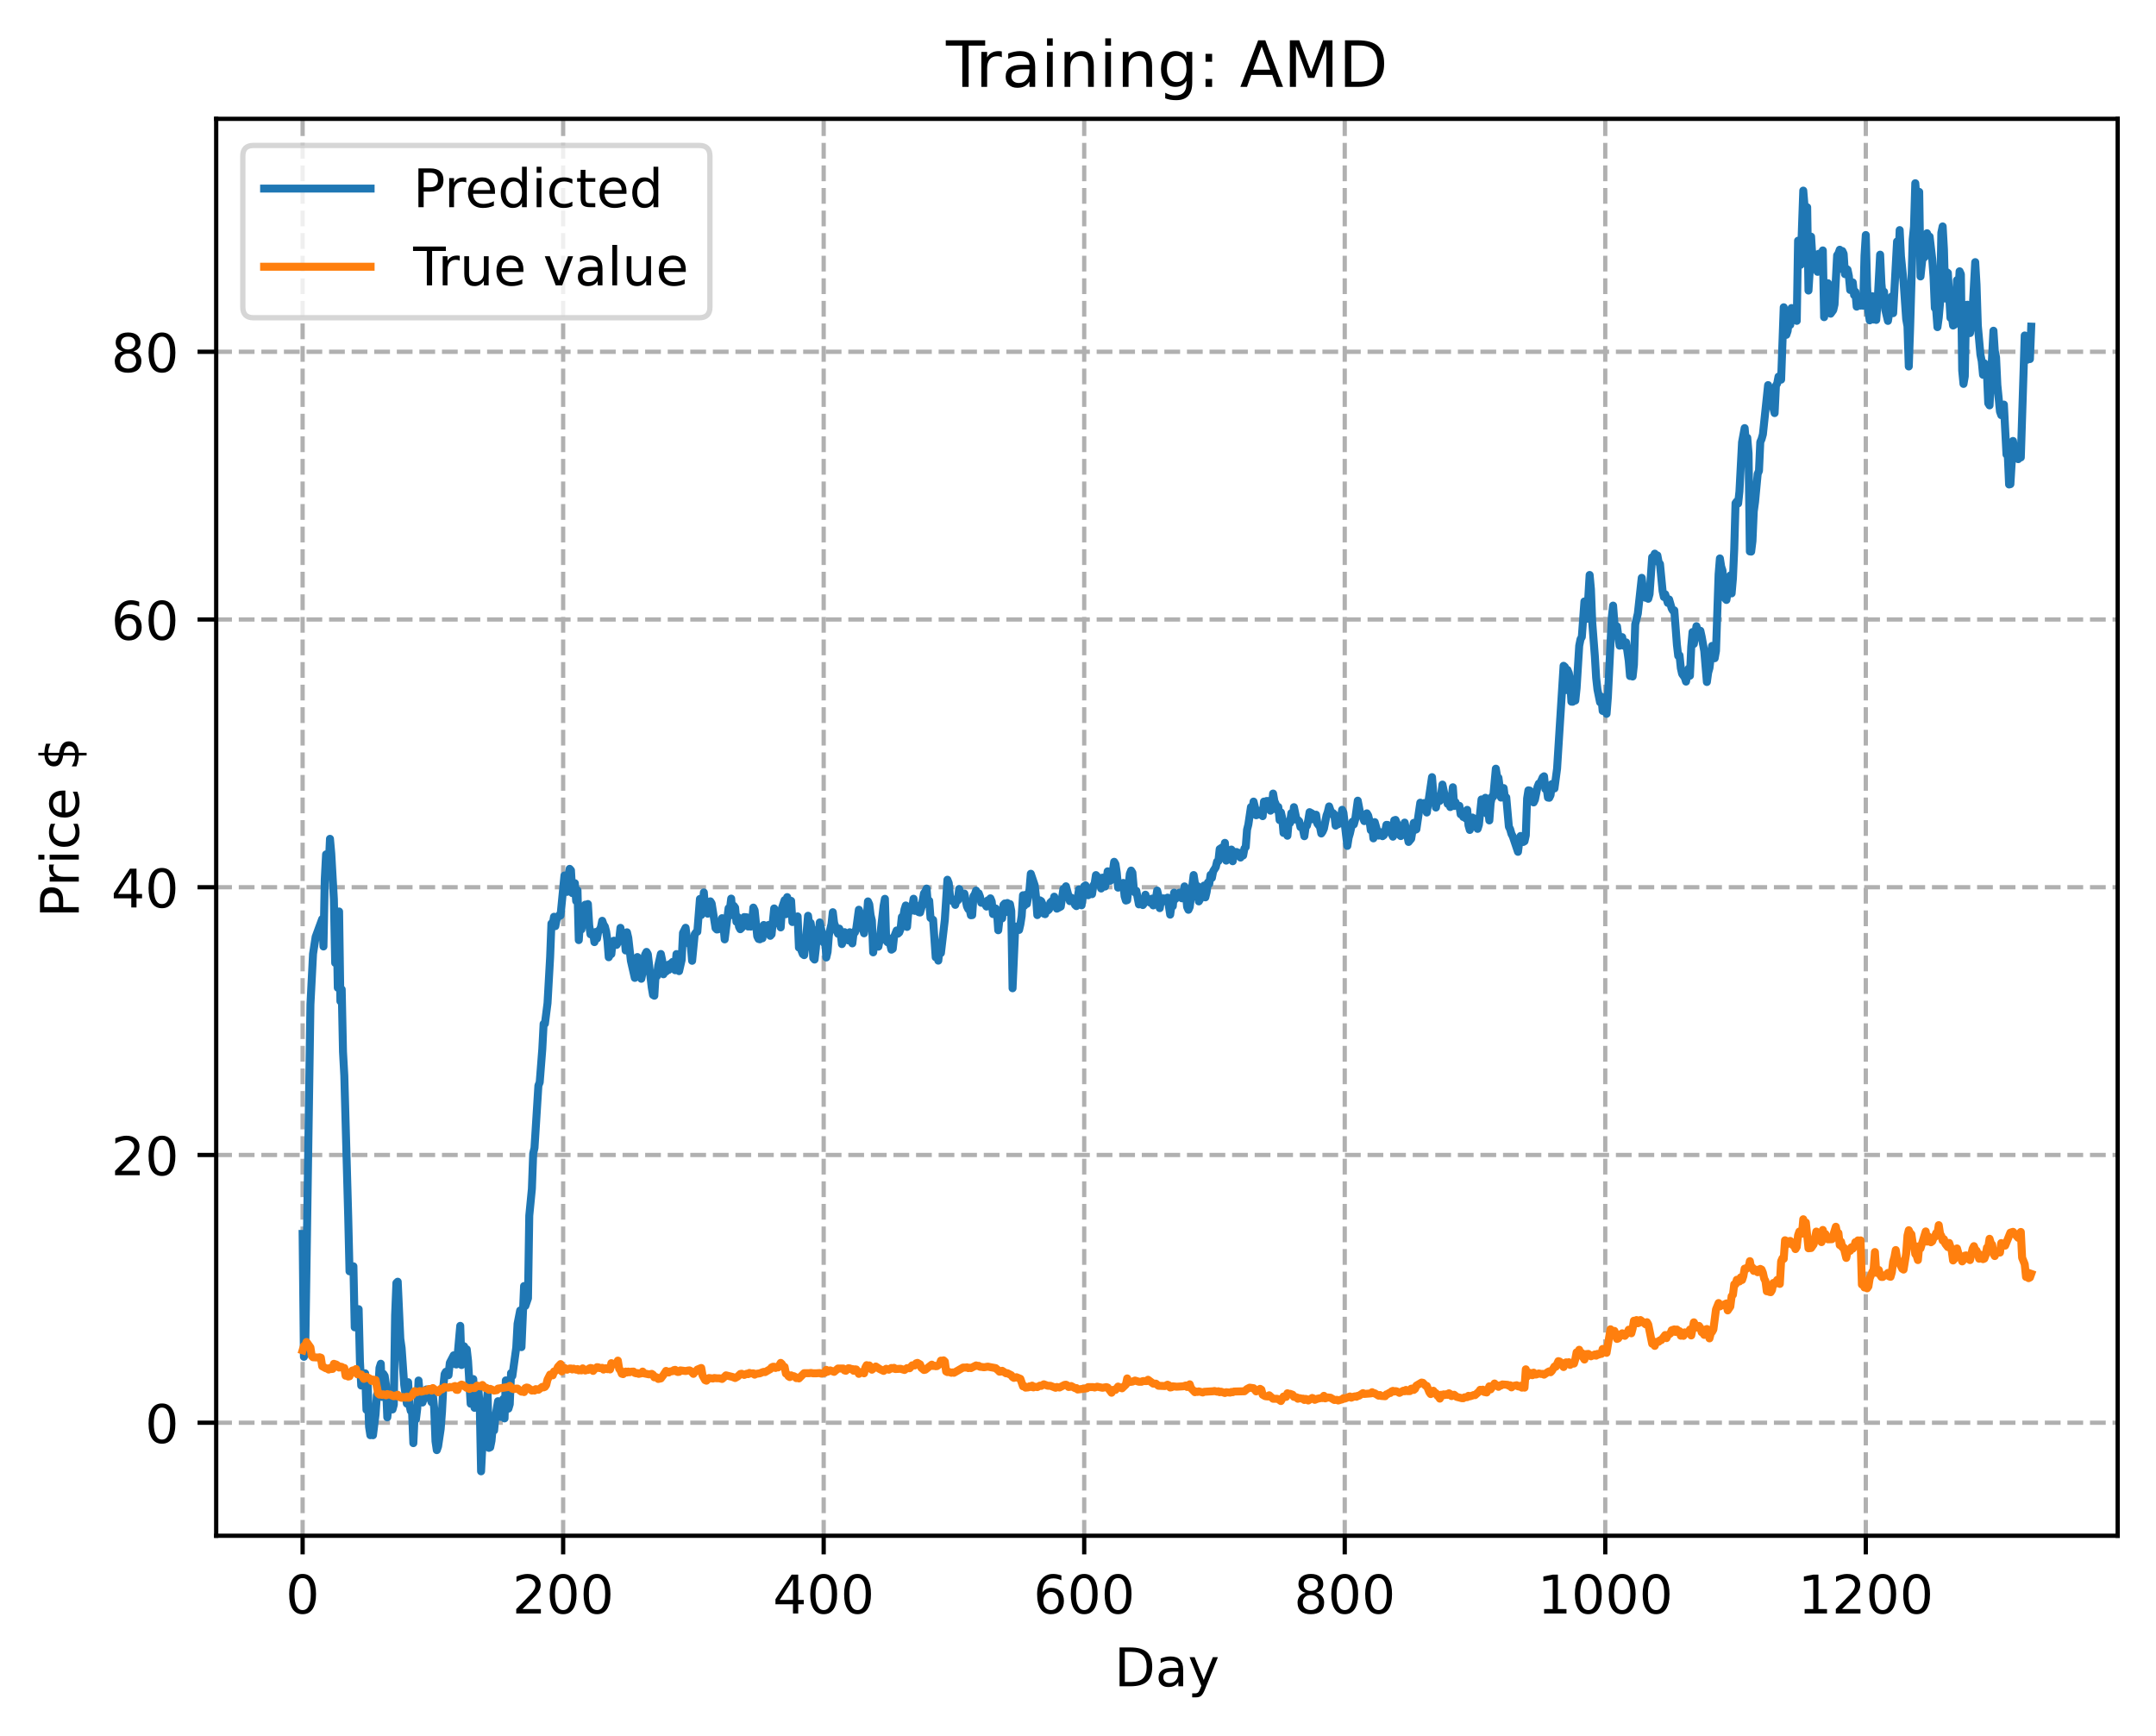 <?xml version="1.0" encoding="utf-8" standalone="no"?>
<!DOCTYPE svg PUBLIC "-//W3C//DTD SVG 1.1//EN"
  "http://www.w3.org/Graphics/SVG/1.1/DTD/svg11.dtd">
<!-- Created with matplotlib (https://matplotlib.org/) -->
<svg height="325.986pt" version="1.1" viewBox="0 0 404.923 325.986" width="404.923pt" xmlns="http://www.w3.org/2000/svg" xmlns:xlink="http://www.w3.org/1999/xlink">
 <defs>
  <style type="text/css">
*{stroke-linecap:butt;stroke-linejoin:round;}
  </style>
 </defs>
 <g id="figure_1">
  <g id="patch_1">
   <path d="M 0 325.986 
L 404.923 325.986 
L 404.923 0 
L 0 0 
z
" style="fill:#ffffff;"/>
  </g>
  <g id="axes_1">
   <g id="patch_2">
    <path d="M 40.603 288.43 
L 397.723 288.43 
L 397.723 22.318 
L 40.603 22.318 
z
" style="fill:#ffffff;"/>
   </g>
   <g id="matplotlib.axis_1">
    <g id="xtick_1">
     <g id="line2d_1">
      <path clip-path="url(#pf18283141e)" d="M 56.836 288.43 
L 56.836 22.318 
" style="fill:none;stroke:#b0b0b0;stroke-dasharray:2.96,1.28;stroke-dashoffset:0;stroke-width:0.8;"/>
     </g>
     <g id="line2d_2">
      <defs>
       <path d="M 0 0 
L 0 3.5 
" id="m1f64bcb0c1" style="stroke:#000000;stroke-width:0.8;"/>
      </defs>
      <g>
       <use style="stroke:#000000;stroke-width:0.8;" x="56.836" xlink:href="#m1f64bcb0c1" y="288.43"/>
      </g>
     </g>
     <g id="text_1">
      <!-- 0 -->
      <defs>
       <path d="M 31.781 66.406 
Q 24.172 66.406 20.328 58.906 
Q 16.5 51.422 16.5 36.375 
Q 16.5 21.391 20.328 13.891 
Q 24.172 6.391 31.781 6.391 
Q 39.453 6.391 43.281 13.891 
Q 47.125 21.391 47.125 36.375 
Q 47.125 51.422 43.281 58.906 
Q 39.453 66.406 31.781 66.406 
z
M 31.781 74.219 
Q 44.047 74.219 50.516 64.516 
Q 56.984 54.828 56.984 36.375 
Q 56.984 17.969 50.516 8.266 
Q 44.047 -1.422 31.781 -1.422 
Q 19.531 -1.422 13.062 8.266 
Q 6.594 17.969 6.594 36.375 
Q 6.594 54.828 13.062 64.516 
Q 19.531 74.219 31.781 74.219 
z
" id="DejaVuSans-48"/>
      </defs>
      <g transform="translate(53.655 303.029)scale(0.1 -0.1)">
       <use xlink:href="#DejaVuSans-48"/>
      </g>
     </g>
    </g>
    <g id="xtick_2">
     <g id="line2d_3">
      <path clip-path="url(#pf18283141e)" d="M 105.766 288.43 
L 105.766 22.318 
" style="fill:none;stroke:#b0b0b0;stroke-dasharray:2.96,1.28;stroke-dashoffset:0;stroke-width:0.8;"/>
     </g>
     <g id="line2d_4">
      <g>
       <use style="stroke:#000000;stroke-width:0.8;" x="105.766" xlink:href="#m1f64bcb0c1" y="288.43"/>
      </g>
     </g>
     <g id="text_2">
      <!-- 200 -->
      <defs>
       <path d="M 19.188 8.297 
L 53.609 8.297 
L 53.609 0 
L 7.328 0 
L 7.328 8.297 
Q 12.938 14.109 22.625 23.891 
Q 32.328 33.688 34.812 36.531 
Q 39.547 41.844 41.422 45.531 
Q 43.312 49.219 43.312 52.781 
Q 43.312 58.594 39.234 62.25 
Q 35.156 65.922 28.609 65.922 
Q 23.969 65.922 18.812 64.312 
Q 13.672 62.703 7.812 59.422 
L 7.812 69.391 
Q 13.766 71.781 18.938 73 
Q 24.125 74.219 28.422 74.219 
Q 39.75 74.219 46.484 68.547 
Q 53.219 62.891 53.219 53.422 
Q 53.219 48.922 51.531 44.891 
Q 49.859 40.875 45.406 35.406 
Q 44.188 33.984 37.641 27.219 
Q 31.109 20.453 19.188 8.297 
z
" id="DejaVuSans-50"/>
      </defs>
      <g transform="translate(96.223 303.029)scale(0.1 -0.1)">
       <use xlink:href="#DejaVuSans-50"/>
       <use x="63.623" xlink:href="#DejaVuSans-48"/>
       <use x="127.246" xlink:href="#DejaVuSans-48"/>
      </g>
     </g>
    </g>
    <g id="xtick_3">
     <g id="line2d_5">
      <path clip-path="url(#pf18283141e)" d="M 154.697 288.43 
L 154.697 22.318 
" style="fill:none;stroke:#b0b0b0;stroke-dasharray:2.96,1.28;stroke-dashoffset:0;stroke-width:0.8;"/>
     </g>
     <g id="line2d_6">
      <g>
       <use style="stroke:#000000;stroke-width:0.8;" x="154.697" xlink:href="#m1f64bcb0c1" y="288.43"/>
      </g>
     </g>
     <g id="text_3">
      <!-- 400 -->
      <defs>
       <path d="M 37.797 64.312 
L 12.891 25.391 
L 37.797 25.391 
z
M 35.203 72.906 
L 47.609 72.906 
L 47.609 25.391 
L 58.016 25.391 
L 58.016 17.188 
L 47.609 17.188 
L 47.609 0 
L 37.797 0 
L 37.797 17.188 
L 4.891 17.188 
L 4.891 26.703 
z
" id="DejaVuSans-52"/>
      </defs>
      <g transform="translate(145.153 303.029)scale(0.1 -0.1)">
       <use xlink:href="#DejaVuSans-52"/>
       <use x="63.623" xlink:href="#DejaVuSans-48"/>
       <use x="127.246" xlink:href="#DejaVuSans-48"/>
      </g>
     </g>
    </g>
    <g id="xtick_4">
     <g id="line2d_7">
      <path clip-path="url(#pf18283141e)" d="M 203.628 288.43 
L 203.628 22.318 
" style="fill:none;stroke:#b0b0b0;stroke-dasharray:2.96,1.28;stroke-dashoffset:0;stroke-width:0.8;"/>
     </g>
     <g id="line2d_8">
      <g>
       <use style="stroke:#000000;stroke-width:0.8;" x="203.628" xlink:href="#m1f64bcb0c1" y="288.43"/>
      </g>
     </g>
     <g id="text_4">
      <!-- 600 -->
      <defs>
       <path d="M 33.016 40.375 
Q 26.375 40.375 22.484 35.828 
Q 18.609 31.297 18.609 23.391 
Q 18.609 15.531 22.484 10.953 
Q 26.375 6.391 33.016 6.391 
Q 39.656 6.391 43.531 10.953 
Q 47.406 15.531 47.406 23.391 
Q 47.406 31.297 43.531 35.828 
Q 39.656 40.375 33.016 40.375 
z
M 52.594 71.297 
L 52.594 62.312 
Q 48.875 64.062 45.094 64.984 
Q 41.312 65.922 37.594 65.922 
Q 27.828 65.922 22.672 59.328 
Q 17.531 52.734 16.797 39.406 
Q 19.672 43.656 24.016 45.922 
Q 28.375 48.188 33.594 48.188 
Q 44.578 48.188 50.953 41.516 
Q 57.328 34.859 57.328 23.391 
Q 57.328 12.156 50.688 5.359 
Q 44.047 -1.422 33.016 -1.422 
Q 20.359 -1.422 13.672 8.266 
Q 6.984 17.969 6.984 36.375 
Q 6.984 53.656 15.188 63.938 
Q 23.391 74.219 37.203 74.219 
Q 40.922 74.219 44.703 73.484 
Q 48.484 72.75 52.594 71.297 
z
" id="DejaVuSans-54"/>
      </defs>
      <g transform="translate(194.084 303.029)scale(0.1 -0.1)">
       <use xlink:href="#DejaVuSans-54"/>
       <use x="63.623" xlink:href="#DejaVuSans-48"/>
       <use x="127.246" xlink:href="#DejaVuSans-48"/>
      </g>
     </g>
    </g>
    <g id="xtick_5">
     <g id="line2d_9">
      <path clip-path="url(#pf18283141e)" d="M 252.558 288.43 
L 252.558 22.318 
" style="fill:none;stroke:#b0b0b0;stroke-dasharray:2.96,1.28;stroke-dashoffset:0;stroke-width:0.8;"/>
     </g>
     <g id="line2d_10">
      <g>
       <use style="stroke:#000000;stroke-width:0.8;" x="252.558" xlink:href="#m1f64bcb0c1" y="288.43"/>
      </g>
     </g>
     <g id="text_5">
      <!-- 800 -->
      <defs>
       <path d="M 31.781 34.625 
Q 24.75 34.625 20.719 30.859 
Q 16.703 27.094 16.703 20.516 
Q 16.703 13.922 20.719 10.156 
Q 24.75 6.391 31.781 6.391 
Q 38.812 6.391 42.859 10.172 
Q 46.922 13.969 46.922 20.516 
Q 46.922 27.094 42.891 30.859 
Q 38.875 34.625 31.781 34.625 
z
M 21.922 38.812 
Q 15.578 40.375 12.031 44.719 
Q 8.5 49.078 8.5 55.328 
Q 8.5 64.062 14.719 69.141 
Q 20.953 74.219 31.781 74.219 
Q 42.672 74.219 48.875 69.141 
Q 55.078 64.062 55.078 55.328 
Q 55.078 49.078 51.531 44.719 
Q 48 40.375 41.703 38.812 
Q 48.828 37.156 52.797 32.312 
Q 56.781 27.484 56.781 20.516 
Q 56.781 9.906 50.312 4.234 
Q 43.844 -1.422 31.781 -1.422 
Q 19.734 -1.422 13.25 4.234 
Q 6.781 9.906 6.781 20.516 
Q 6.781 27.484 10.781 32.312 
Q 14.797 37.156 21.922 38.812 
z
M 18.312 54.391 
Q 18.312 48.734 21.844 45.562 
Q 25.391 42.391 31.781 42.391 
Q 38.141 42.391 41.719 45.562 
Q 45.312 48.734 45.312 54.391 
Q 45.312 60.062 41.719 63.234 
Q 38.141 66.406 31.781 66.406 
Q 25.391 66.406 21.844 63.234 
Q 18.312 60.062 18.312 54.391 
z
" id="DejaVuSans-56"/>
      </defs>
      <g transform="translate(243.015 303.029)scale(0.1 -0.1)">
       <use xlink:href="#DejaVuSans-56"/>
       <use x="63.623" xlink:href="#DejaVuSans-48"/>
       <use x="127.246" xlink:href="#DejaVuSans-48"/>
      </g>
     </g>
    </g>
    <g id="xtick_6">
     <g id="line2d_11">
      <path clip-path="url(#pf18283141e)" d="M 301.489 288.43 
L 301.489 22.318 
" style="fill:none;stroke:#b0b0b0;stroke-dasharray:2.96,1.28;stroke-dashoffset:0;stroke-width:0.8;"/>
     </g>
     <g id="line2d_12">
      <g>
       <use style="stroke:#000000;stroke-width:0.8;" x="301.489" xlink:href="#m1f64bcb0c1" y="288.43"/>
      </g>
     </g>
     <g id="text_6">
      <!-- 1000 -->
      <defs>
       <path d="M 12.406 8.297 
L 28.516 8.297 
L 28.516 63.922 
L 10.984 60.406 
L 10.984 69.391 
L 28.422 72.906 
L 38.281 72.906 
L 38.281 8.297 
L 54.391 8.297 
L 54.391 0 
L 12.406 0 
z
" id="DejaVuSans-49"/>
      </defs>
      <g transform="translate(288.764 303.029)scale(0.1 -0.1)">
       <use xlink:href="#DejaVuSans-49"/>
       <use x="63.623" xlink:href="#DejaVuSans-48"/>
       <use x="127.246" xlink:href="#DejaVuSans-48"/>
       <use x="190.869" xlink:href="#DejaVuSans-48"/>
      </g>
     </g>
    </g>
    <g id="xtick_7">
     <g id="line2d_13">
      <path clip-path="url(#pf18283141e)" d="M 350.419 288.43 
L 350.419 22.318 
" style="fill:none;stroke:#b0b0b0;stroke-dasharray:2.96,1.28;stroke-dashoffset:0;stroke-width:0.8;"/>
     </g>
     <g id="line2d_14">
      <g>
       <use style="stroke:#000000;stroke-width:0.8;" x="350.419" xlink:href="#m1f64bcb0c1" y="288.43"/>
      </g>
     </g>
     <g id="text_7">
      <!-- 1200 -->
      <g transform="translate(337.694 303.029)scale(0.1 -0.1)">
       <use xlink:href="#DejaVuSans-49"/>
       <use x="63.623" xlink:href="#DejaVuSans-50"/>
       <use x="127.246" xlink:href="#DejaVuSans-48"/>
       <use x="190.869" xlink:href="#DejaVuSans-48"/>
      </g>
     </g>
    </g>
    <g id="text_8">
     <!-- Day -->
     <defs>
      <path d="M 19.672 64.797 
L 19.672 8.109 
L 31.594 8.109 
Q 46.688 8.109 53.688 14.938 
Q 60.688 21.781 60.688 36.531 
Q 60.688 51.172 53.688 57.984 
Q 46.688 64.797 31.594 64.797 
z
M 9.812 72.906 
L 30.078 72.906 
Q 51.266 72.906 61.172 64.094 
Q 71.094 55.281 71.094 36.531 
Q 71.094 17.672 61.125 8.828 
Q 51.172 0 30.078 0 
L 9.812 0 
z
" id="DejaVuSans-68"/>
      <path d="M 34.281 27.484 
Q 23.391 27.484 19.188 25 
Q 14.984 22.516 14.984 16.5 
Q 14.984 11.719 18.141 8.906 
Q 21.297 6.109 26.703 6.109 
Q 34.188 6.109 38.703 11.406 
Q 43.219 16.703 43.219 25.484 
L 43.219 27.484 
z
M 52.203 31.203 
L 52.203 0 
L 43.219 0 
L 43.219 8.297 
Q 40.141 3.328 35.547 0.953 
Q 30.953 -1.422 24.312 -1.422 
Q 15.922 -1.422 10.953 3.297 
Q 6 8.016 6 15.922 
Q 6 25.141 12.172 29.828 
Q 18.359 34.516 30.609 34.516 
L 43.219 34.516 
L 43.219 35.406 
Q 43.219 41.609 39.141 45 
Q 35.062 48.391 27.688 48.391 
Q 23 48.391 18.547 47.266 
Q 14.109 46.141 10.016 43.891 
L 10.016 52.203 
Q 14.938 54.109 19.578 55.047 
Q 24.219 56 28.609 56 
Q 40.484 56 46.344 49.844 
Q 52.203 43.703 52.203 31.203 
z
" id="DejaVuSans-97"/>
      <path d="M 32.172 -5.078 
Q 28.375 -14.844 24.75 -17.812 
Q 21.141 -20.797 15.094 -20.797 
L 7.906 -20.797 
L 7.906 -13.281 
L 13.188 -13.281 
Q 16.891 -13.281 18.938 -11.516 
Q 21 -9.766 23.484 -3.219 
L 25.094 0.875 
L 2.984 54.688 
L 12.5 54.688 
L 29.594 11.922 
L 46.688 54.688 
L 56.203 54.688 
z
" id="DejaVuSans-121"/>
     </defs>
     <g transform="translate(209.29 316.707)scale(0.1 -0.1)">
      <use xlink:href="#DejaVuSans-68"/>
      <use x="77.002" xlink:href="#DejaVuSans-97"/>
      <use x="138.281" xlink:href="#DejaVuSans-121"/>
     </g>
    </g>
   </g>
   <g id="matplotlib.axis_2">
    <g id="ytick_1">
     <g id="line2d_15">
      <path clip-path="url(#pf18283141e)" d="M 40.603 267.207 
L 397.723 267.207 
" style="fill:none;stroke:#b0b0b0;stroke-dasharray:2.96,1.28;stroke-dashoffset:0;stroke-width:0.8;"/>
     </g>
     <g id="line2d_16">
      <defs>
       <path d="M 0 0 
L -3.5 0 
" id="me546289049" style="stroke:#000000;stroke-width:0.8;"/>
      </defs>
      <g>
       <use style="stroke:#000000;stroke-width:0.8;" x="40.603" xlink:href="#me546289049" y="267.207"/>
      </g>
     </g>
     <g id="text_9">
      <!-- 0 -->
      <g transform="translate(27.241 271.006)scale(0.1 -0.1)">
       <use xlink:href="#DejaVuSans-48"/>
      </g>
     </g>
    </g>
    <g id="ytick_2">
     <g id="line2d_17">
      <path clip-path="url(#pf18283141e)" d="M 40.603 216.922 
L 397.723 216.922 
" style="fill:none;stroke:#b0b0b0;stroke-dasharray:2.96,1.28;stroke-dashoffset:0;stroke-width:0.8;"/>
     </g>
     <g id="line2d_18">
      <g>
       <use style="stroke:#000000;stroke-width:0.8;" x="40.603" xlink:href="#me546289049" y="216.922"/>
      </g>
     </g>
     <g id="text_10">
      <!-- 20 -->
      <g transform="translate(20.878 220.721)scale(0.1 -0.1)">
       <use xlink:href="#DejaVuSans-50"/>
       <use x="63.623" xlink:href="#DejaVuSans-48"/>
      </g>
     </g>
    </g>
    <g id="ytick_3">
     <g id="line2d_19">
      <path clip-path="url(#pf18283141e)" d="M 40.603 166.637 
L 397.723 166.637 
" style="fill:none;stroke:#b0b0b0;stroke-dasharray:2.96,1.28;stroke-dashoffset:0;stroke-width:0.8;"/>
     </g>
     <g id="line2d_20">
      <g>
       <use style="stroke:#000000;stroke-width:0.8;" x="40.603" xlink:href="#me546289049" y="166.637"/>
      </g>
     </g>
     <g id="text_11">
      <!-- 40 -->
      <g transform="translate(20.878 170.436)scale(0.1 -0.1)">
       <use xlink:href="#DejaVuSans-52"/>
       <use x="63.623" xlink:href="#DejaVuSans-48"/>
      </g>
     </g>
    </g>
    <g id="ytick_4">
     <g id="line2d_21">
      <path clip-path="url(#pf18283141e)" d="M 40.603 116.352 
L 397.723 116.352 
" style="fill:none;stroke:#b0b0b0;stroke-dasharray:2.96,1.28;stroke-dashoffset:0;stroke-width:0.8;"/>
     </g>
     <g id="line2d_22">
      <g>
       <use style="stroke:#000000;stroke-width:0.8;" x="40.603" xlink:href="#me546289049" y="116.352"/>
      </g>
     </g>
     <g id="text_12">
      <!-- 60 -->
      <g transform="translate(20.878 120.151)scale(0.1 -0.1)">
       <use xlink:href="#DejaVuSans-54"/>
       <use x="63.623" xlink:href="#DejaVuSans-48"/>
      </g>
     </g>
    </g>
    <g id="ytick_5">
     <g id="line2d_23">
      <path clip-path="url(#pf18283141e)" d="M 40.603 66.067 
L 397.723 66.067 
" style="fill:none;stroke:#b0b0b0;stroke-dasharray:2.96,1.28;stroke-dashoffset:0;stroke-width:0.8;"/>
     </g>
     <g id="line2d_24">
      <g>
       <use style="stroke:#000000;stroke-width:0.8;" x="40.603" xlink:href="#me546289049" y="66.067"/>
      </g>
     </g>
     <g id="text_13">
      <!-- 80 -->
      <g transform="translate(20.878 69.867)scale(0.1 -0.1)">
       <use xlink:href="#DejaVuSans-56"/>
       <use x="63.623" xlink:href="#DejaVuSans-48"/>
      </g>
     </g>
    </g>
    <g id="text_14">
     <!-- Price $ -->
     <defs>
      <path d="M 19.672 64.797 
L 19.672 37.406 
L 32.078 37.406 
Q 38.969 37.406 42.719 40.969 
Q 46.484 44.531 46.484 51.125 
Q 46.484 57.672 42.719 61.234 
Q 38.969 64.797 32.078 64.797 
z
M 9.812 72.906 
L 32.078 72.906 
Q 44.344 72.906 50.609 67.359 
Q 56.891 61.812 56.891 51.125 
Q 56.891 40.328 50.609 34.812 
Q 44.344 29.297 32.078 29.297 
L 19.672 29.297 
L 19.672 0 
L 9.812 0 
z
" id="DejaVuSans-80"/>
      <path d="M 41.109 46.297 
Q 39.594 47.172 37.812 47.578 
Q 36.031 48 33.891 48 
Q 26.266 48 22.188 43.047 
Q 18.109 38.094 18.109 28.812 
L 18.109 0 
L 9.078 0 
L 9.078 54.688 
L 18.109 54.688 
L 18.109 46.188 
Q 20.953 51.172 25.484 53.578 
Q 30.031 56 36.531 56 
Q 37.453 56 38.578 55.875 
Q 39.703 55.766 41.062 55.516 
z
" id="DejaVuSans-114"/>
      <path d="M 9.422 54.688 
L 18.406 54.688 
L 18.406 0 
L 9.422 0 
z
M 9.422 75.984 
L 18.406 75.984 
L 18.406 64.594 
L 9.422 64.594 
z
" id="DejaVuSans-105"/>
      <path d="M 48.781 52.594 
L 48.781 44.188 
Q 44.969 46.297 41.141 47.344 
Q 37.312 48.391 33.406 48.391 
Q 24.656 48.391 19.812 42.844 
Q 14.984 37.312 14.984 27.297 
Q 14.984 17.281 19.812 11.734 
Q 24.656 6.203 33.406 6.203 
Q 37.312 6.203 41.141 7.25 
Q 44.969 8.297 48.781 10.406 
L 48.781 2.094 
Q 45.016 0.344 40.984 -0.531 
Q 36.969 -1.422 32.422 -1.422 
Q 20.062 -1.422 12.781 6.344 
Q 5.516 14.109 5.516 27.297 
Q 5.516 40.672 12.859 48.328 
Q 20.219 56 33.016 56 
Q 37.156 56 41.109 55.141 
Q 45.062 54.297 48.781 52.594 
z
" id="DejaVuSans-99"/>
      <path d="M 56.203 29.594 
L 56.203 25.203 
L 14.891 25.203 
Q 15.484 15.922 20.484 11.062 
Q 25.484 6.203 34.422 6.203 
Q 39.594 6.203 44.453 7.469 
Q 49.312 8.734 54.109 11.281 
L 54.109 2.781 
Q 49.266 0.734 44.188 -0.344 
Q 39.109 -1.422 33.891 -1.422 
Q 20.797 -1.422 13.156 6.188 
Q 5.516 13.812 5.516 26.812 
Q 5.516 40.234 12.766 48.109 
Q 20.016 56 32.328 56 
Q 43.359 56 49.781 48.891 
Q 56.203 41.797 56.203 29.594 
z
M 47.219 32.234 
Q 47.125 39.594 43.094 43.984 
Q 39.062 48.391 32.422 48.391 
Q 24.906 48.391 20.391 44.141 
Q 15.875 39.891 15.188 32.172 
z
" id="DejaVuSans-101"/>
      <path id="DejaVuSans-32"/>
      <path d="M 33.797 -14.703 
L 28.906 -14.703 
L 28.859 0 
Q 23.734 0.094 18.609 1.188 
Q 13.484 2.297 8.297 4.5 
L 8.297 13.281 
Q 13.281 10.156 18.375 8.562 
Q 23.484 6.984 28.906 6.938 
L 28.906 29.203 
Q 18.109 30.953 13.203 35.156 
Q 8.297 39.359 8.297 46.688 
Q 8.297 54.641 13.625 59.219 
Q 18.953 63.812 28.906 64.5 
L 28.906 75.984 
L 33.797 75.984 
L 33.797 64.656 
Q 38.328 64.453 42.578 63.688 
Q 46.828 62.938 50.875 61.625 
L 50.875 53.078 
Q 46.828 55.125 42.547 56.25 
Q 38.281 57.375 33.797 57.562 
L 33.797 36.719 
Q 44.875 35.016 50.094 30.609 
Q 55.328 26.219 55.328 18.609 
Q 55.328 10.359 49.781 5.594 
Q 44.234 0.828 33.797 0.094 
z
M 28.906 37.594 
L 28.906 57.625 
Q 23.25 56.984 20.266 54.391 
Q 17.281 51.812 17.281 47.516 
Q 17.281 43.312 20.031 40.969 
Q 22.797 38.625 28.906 37.594 
z
M 33.797 28.219 
L 33.797 7.078 
Q 39.984 7.906 43.141 10.594 
Q 46.297 13.281 46.297 17.672 
Q 46.297 21.969 43.281 24.5 
Q 40.281 27.047 33.797 28.219 
z
" id="DejaVuSans-36"/>
     </defs>
     <g transform="translate(14.798 172.342)rotate(-90)scale(0.1 -0.1)">
      <use xlink:href="#DejaVuSans-80"/>
      <use x="58.553" xlink:href="#DejaVuSans-114"/>
      <use x="99.666" xlink:href="#DejaVuSans-105"/>
      <use x="127.449" xlink:href="#DejaVuSans-99"/>
      <use x="182.43" xlink:href="#DejaVuSans-101"/>
      <use x="243.953" xlink:href="#DejaVuSans-32"/>
      <use x="275.74" xlink:href="#DejaVuSans-36"/>
     </g>
    </g>
   </g>
   <g id="line2d_25">
    <path clip-path="url(#pf18283141e)" d="M 56.836 231.746 
L 57.081 254.825 
L 57.325 253.726 
L 58.304 188.639 
L 58.793 179.143 
L 59.282 175.959 
L 60.506 172.62 
L 60.75 177.761 
L 60.995 165.173 
L 61.24 160.461 
L 61.729 162.899 
L 61.974 157.543 
L 62.218 160.311 
L 62.708 168.921 
L 62.952 180.851 
L 63.197 171.827 
L 63.441 185.514 
L 63.686 171.19 
L 63.931 188.049 
L 64.175 185.812 
L 64.42 197.537 
L 64.665 202.01 
L 65.399 228.539 
L 65.643 238.769 
L 65.888 237.722 
L 66.133 238.726 
L 66.377 237.827 
L 66.622 249.291 
L 66.867 246.712 
L 67.111 247.607 
L 67.356 245.878 
L 67.601 255.74 
L 67.845 260.22 
L 68.09 258.913 
L 68.335 258.766 
L 68.579 257.928 
L 68.824 264.787 
L 69.069 260.247 
L 69.313 267.96 
L 69.558 269.551 
L 69.802 269.082 
L 70.047 269.556 
L 70.536 265.636 
L 70.781 262.072 
L 71.026 261.387 
L 71.27 256.916 
L 71.515 256.126 
L 71.76 262.361 
L 72.004 258.032 
L 72.249 258.417 
L 72.494 260.135 
L 72.738 266.197 
L 73.228 261.68 
L 73.472 263.968 
L 73.717 264.714 
L 73.962 263.822 
L 74.206 247.03 
L 74.451 240.954 
L 74.696 240.723 
L 75.185 251.442 
L 75.429 253.182 
L 75.919 260.108 
L 76.408 263.614 
L 76.653 259.593 
L 76.897 263.947 
L 77.142 264.983 
L 77.387 265.1 
L 77.631 271.044 
L 77.876 265.69 
L 78.121 266.57 
L 78.365 264.53 
L 78.61 259.278 
L 78.855 262.185 
L 79.099 262.437 
L 79.344 263.416 
L 79.833 261.926 
L 80.078 260.955 
L 80.323 261.182 
L 81.056 263.353 
L 81.301 262.094 
L 81.546 264.488 
L 81.79 270.678 
L 82.035 272.355 
L 82.28 271.648 
L 82.769 268.357 
L 83.014 265.134 
L 83.258 260.413 
L 83.503 258.068 
L 83.748 257.633 
L 83.992 258.113 
L 84.237 258.284 
L 84.482 255.952 
L 85.216 254.541 
L 85.46 256.197 
L 85.705 256.267 
L 85.95 254.486 
L 86.439 249.013 
L 86.684 256.372 
L 86.928 252.75 
L 87.173 252.859 
L 87.417 255.402 
L 87.662 253.413 
L 87.907 255.605 
L 88.396 263.646 
L 88.641 259.333 
L 88.885 259.007 
L 89.13 264.411 
L 89.375 261.973 
L 89.619 262.071 
L 89.864 261.24 
L 90.109 264.256 
L 90.353 276.334 
L 90.598 271.431 
L 91.577 261.574 
L 91.821 271.932 
L 92.066 271.82 
L 92.311 270.604 
L 92.555 267.888 
L 92.8 268.661 
L 93.044 266.079 
L 93.534 263.162 
L 94.023 266.125 
L 94.268 263.561 
L 94.512 262.75 
L 94.757 266.397 
L 95.002 259.256 
L 95.491 264.562 
L 95.736 263.74 
L 95.98 257.884 
L 96.225 258.424 
L 96.959 253.091 
L 97.204 248.628 
L 97.693 246.121 
L 97.938 253.007 
L 98.427 241.535 
L 98.672 245.267 
L 99.161 243.837 
L 99.405 228.323 
L 99.895 223.271 
L 100.139 216.668 
L 100.384 215.585 
L 101.118 203.879 
L 101.363 203.28 
L 101.852 197.019 
L 102.097 192.295 
L 102.341 192.274 
L 102.831 188.408 
L 103.32 179.765 
L 103.565 173.449 
L 103.809 173.529 
L 104.054 172.178 
L 104.299 173.943 
L 104.543 172.667 
L 105.032 171.867 
L 105.277 171.942 
L 106.011 164.429 
L 106.256 167.081 
L 106.5 167.503 
L 106.745 164.409 
L 106.99 163.182 
L 107.234 163.466 
L 107.479 167.738 
L 107.724 167.215 
L 107.968 165.874 
L 108.213 169.227 
L 108.458 167.203 
L 108.702 176.563 
L 108.947 172.685 
L 109.192 174.574 
L 109.681 171.031 
L 109.926 169.902 
L 110.17 171.673 
L 110.415 169.789 
L 110.66 173.792 
L 110.904 175.475 
L 111.149 175.153 
L 111.393 175.092 
L 111.638 176.943 
L 111.883 175.047 
L 112.127 176.277 
L 112.372 174.836 
L 112.617 174.688 
L 112.861 174.136 
L 113.106 172.937 
L 113.351 173.65 
L 113.595 174 
L 113.84 174.953 
L 114.085 176.639 
L 114.329 179.784 
L 114.574 179.331 
L 114.819 179.191 
L 115.063 176.849 
L 115.308 176.675 
L 115.553 176.802 
L 115.797 177.468 
L 116.287 176.571 
L 116.531 174.262 
L 116.776 176.306 
L 117.265 175.637 
L 117.51 178.51 
L 117.754 175.098 
L 117.999 176.146 
L 118.488 180.458 
L 119.222 183.661 
L 119.467 181.119 
L 119.712 179.744 
L 120.446 183.826 
L 120.69 182.612 
L 120.935 180.14 
L 121.18 179.244 
L 121.424 178.78 
L 121.669 179.198 
L 122.403 185.456 
L 122.648 186.867 
L 122.892 187.008 
L 123.137 182.893 
L 123.381 183.339 
L 123.626 181.339 
L 124.115 179.172 
L 124.36 180.372 
L 124.605 182.982 
L 124.849 181.386 
L 125.094 182.469 
L 125.339 181.234 
L 125.583 182.168 
L 125.828 181.042 
L 126.073 181.886 
L 126.317 180.664 
L 126.562 181.9 
L 126.807 182.221 
L 127.051 179.187 
L 127.296 179.375 
L 127.541 182.392 
L 128.03 180.262 
L 128.275 175.213 
L 128.764 174.248 
L 129.008 176.145 
L 129.253 176.398 
L 129.498 177.334 
L 129.742 177.658 
L 129.987 180.453 
L 130.476 175.458 
L 130.721 175.113 
L 130.966 175.003 
L 131.455 168.83 
L 131.7 171.857 
L 131.944 170.489 
L 132.189 167.614 
L 132.434 170.749 
L 132.678 170.75 
L 132.923 171.605 
L 133.412 169.287 
L 133.657 169.675 
L 134.391 174.319 
L 134.636 174.574 
L 134.88 174.534 
L 135.125 173.351 
L 135.369 174.332 
L 135.614 172.444 
L 135.859 173.688 
L 136.103 176.429 
L 136.837 170.572 
L 137.082 170.783 
L 137.327 168.769 
L 137.571 171.876 
L 137.816 170.127 
L 138.061 170.462 
L 138.305 173.13 
L 138.55 172.215 
L 138.795 174.075 
L 139.039 174.52 
L 139.284 174.277 
L 139.773 172.237 
L 140.263 172.283 
L 140.507 174.012 
L 140.752 173.347 
L 140.996 174.03 
L 141.241 173.432 
L 141.486 170.458 
L 141.73 170.962 
L 142.22 175.858 
L 142.464 176.347 
L 142.709 176.414 
L 142.954 175.588 
L 143.198 176.222 
L 143.443 173.726 
L 143.688 174.297 
L 143.932 174.135 
L 144.177 173.784 
L 144.422 173.707 
L 144.666 175.761 
L 144.911 175.483 
L 145.4 170.617 
L 145.89 173.4 
L 146.379 172.522 
L 146.624 174.18 
L 146.868 170.519 
L 147.357 169.058 
L 147.602 171.697 
L 147.847 168.487 
L 148.091 169.556 
L 148.336 169.996 
L 148.581 169.192 
L 148.825 173.172 
L 149.07 172.262 
L 149.315 172.712 
L 149.559 172.217 
L 149.804 172.11 
L 150.049 177.976 
L 150.293 176.645 
L 150.538 178.577 
L 150.783 179.201 
L 151.027 179.389 
L 151.272 177.6 
L 151.761 171.991 
L 152.006 173.839 
L 152.251 173.343 
L 152.495 175.252 
L 152.74 179.935 
L 152.984 180.218 
L 153.229 178.104 
L 153.474 174.624 
L 153.718 175.656 
L 153.963 173.244 
L 154.452 175.6 
L 154.697 177.037 
L 154.942 175.983 
L 155.186 179.829 
L 155.431 178.763 
L 155.676 175.609 
L 156.165 173.531 
L 156.41 171.325 
L 156.654 173.33 
L 157.388 175.379 
L 157.633 174.404 
L 157.878 175.237 
L 158.122 177.313 
L 158.367 176.582 
L 158.612 175.067 
L 158.856 176.312 
L 159.101 175.72 
L 159.345 176.627 
L 159.59 175.086 
L 159.835 175.527 
L 160.079 177.181 
L 160.324 175.112 
L 160.569 175.121 
L 160.813 174.431 
L 161.303 170.857 
L 161.792 172.175 
L 162.037 174.331 
L 162.281 175.287 
L 162.526 173.346 
L 162.771 172.61 
L 163.015 169.297 
L 163.26 169.849 
L 163.505 171.869 
L 163.749 172.895 
L 163.994 178.868 
L 164.239 176.614 
L 164.483 176.325 
L 164.728 176.398 
L 164.972 177.795 
L 165.217 176.529 
L 165.951 170.137 
L 166.196 168.81 
L 166.44 176.658 
L 166.685 176.966 
L 166.93 176.211 
L 167.419 178.361 
L 167.664 178.202 
L 167.908 175.999 
L 168.398 174.756 
L 168.642 175.355 
L 168.887 175.134 
L 169.132 174.483 
L 169.376 172.22 
L 169.621 172.302 
L 169.866 170.845 
L 170.11 170.061 
L 170.355 174.089 
L 170.6 171.19 
L 170.844 170.266 
L 171.089 171.056 
L 171.333 170.394 
L 171.578 168.795 
L 171.823 171.074 
L 172.067 170.027 
L 172.312 170.203 
L 172.557 171.322 
L 172.801 171.382 
L 173.046 170.493 
L 173.535 167.775 
L 173.78 167.465 
L 174.025 166.885 
L 174.269 169.905 
L 174.514 169.171 
L 174.759 172.396 
L 175.248 172.766 
L 175.737 179.797 
L 175.982 177.733 
L 176.227 180.42 
L 176.471 178.22 
L 176.716 178.998 
L 177.45 172.743 
L 177.939 165.225 
L 178.184 165.851 
L 178.428 168.405 
L 178.918 169.262 
L 179.162 168.958 
L 179.407 169.95 
L 179.652 169.074 
L 179.896 169.103 
L 180.141 166.959 
L 180.386 167.777 
L 180.875 168.613 
L 181.12 167.826 
L 181.609 170.238 
L 181.854 170.742 
L 182.098 170.786 
L 182.343 171.896 
L 182.588 171.875 
L 182.832 168.308 
L 183.077 167.962 
L 183.321 167.264 
L 183.566 167.917 
L 183.811 167.768 
L 184.055 168.409 
L 184.3 169.556 
L 184.545 169.443 
L 184.789 169.462 
L 185.279 170.267 
L 185.523 169.091 
L 185.768 170.086 
L 186.013 168.718 
L 186.257 169.315 
L 186.502 171.682 
L 186.747 171.278 
L 186.991 170.617 
L 187.236 171.161 
L 187.481 174.715 
L 187.725 172.543 
L 187.97 172.257 
L 188.215 172.483 
L 188.459 169.961 
L 188.704 169.687 
L 188.948 171.301 
L 189.193 169.597 
L 189.438 169.933 
L 189.682 169.798 
L 189.927 171.083 
L 190.172 185.61 
L 190.661 174.442 
L 190.906 174.009 
L 191.15 174.155 
L 191.395 174.656 
L 191.64 173.602 
L 191.884 172.032 
L 192.129 168.138 
L 192.374 170.132 
L 192.618 168.067 
L 192.863 169.761 
L 193.352 167.059 
L 193.597 164.104 
L 194.331 166.274 
L 194.575 168.415 
L 194.82 171.865 
L 195.065 169.611 
L 195.309 169.096 
L 195.554 169.247 
L 195.799 169.82 
L 196.043 171.594 
L 196.288 171.693 
L 196.533 170.235 
L 196.777 171.02 
L 197.022 170.796 
L 197.267 169.518 
L 197.511 169.283 
L 197.756 169.515 
L 198.001 168.407 
L 198.245 169.154 
L 198.49 170.658 
L 199.224 170.27 
L 199.713 166.966 
L 199.958 168.061 
L 200.203 166.455 
L 200.936 169.249 
L 201.181 168.586 
L 201.67 169.391 
L 201.915 169.96 
L 202.16 170.182 
L 202.649 167.049 
L 203.138 170.026 
L 203.628 166.46 
L 203.872 166.283 
L 204.362 168.138 
L 204.606 167.337 
L 204.851 167.34 
L 205.096 167.938 
L 205.34 166.305 
L 205.585 165.95 
L 205.83 164.353 
L 206.074 164.623 
L 206.319 165.159 
L 206.563 165.413 
L 206.808 166.876 
L 207.053 164.835 
L 207.297 166.128 
L 207.542 166.509 
L 207.787 165.402 
L 208.031 163.647 
L 208.521 165.428 
L 208.765 163.798 
L 209.01 163.585 
L 209.255 161.858 
L 209.499 162.287 
L 209.744 163.923 
L 209.989 166.71 
L 210.478 166.387 
L 210.723 166.202 
L 210.967 165.824 
L 211.212 168.336 
L 211.457 169.136 
L 211.701 169.061 
L 212.191 164.125 
L 212.435 163.505 
L 212.68 163.906 
L 212.924 166.737 
L 213.169 167.618 
L 213.414 167.303 
L 213.903 169.859 
L 214.392 169.584 
L 214.637 169.983 
L 214.882 169.66 
L 215.126 168.037 
L 215.371 168.962 
L 216.105 169.589 
L 216.35 168.775 
L 216.594 170.049 
L 216.839 168.891 
L 217.084 168.79 
L 217.328 167.258 
L 217.573 168.284 
L 217.818 170.562 
L 218.062 168.93 
L 218.307 168.743 
L 218.551 168.72 
L 218.796 169.189 
L 219.041 169.347 
L 219.285 168.587 
L 219.775 171.785 
L 220.019 170.028 
L 220.264 170.199 
L 220.509 167.656 
L 220.753 168.856 
L 220.998 168.041 
L 221.243 168.043 
L 221.487 167.66 
L 221.977 168.718 
L 222.466 166.476 
L 222.711 167.531 
L 222.955 170.341 
L 223.2 170.871 
L 223.445 170.33 
L 224.179 164.347 
L 224.423 165.907 
L 224.668 168.461 
L 224.912 166.424 
L 225.157 169.294 
L 225.402 168.863 
L 225.646 166.868 
L 225.891 168.025 
L 226.136 166.316 
L 226.38 168.535 
L 226.625 167.514 
L 226.87 165.728 
L 227.114 166 
L 227.359 164.301 
L 227.604 164.896 
L 227.848 163.643 
L 228.338 162.869 
L 228.582 161.82 
L 228.827 161.74 
L 229.072 159.466 
L 229.561 159.152 
L 229.806 160.192 
L 230.05 158.298 
L 230.295 161.637 
L 230.539 161.251 
L 230.784 161.323 
L 231.029 160.027 
L 231.273 159.559 
L 231.518 161.752 
L 231.763 159.964 
L 232.007 160.751 
L 232.252 160.018 
L 232.497 160.371 
L 232.741 160.179 
L 232.986 161.062 
L 233.231 160.174 
L 233.475 160.68 
L 233.72 159.367 
L 233.965 159.083 
L 234.209 155.843 
L 234.454 154.865 
L 234.943 151.572 
L 235.188 152.312 
L 235.433 150.55 
L 235.677 151.545 
L 235.922 153.113 
L 236.167 153.022 
L 236.411 152.258 
L 236.656 152.979 
L 236.9 152.452 
L 237.145 153.285 
L 237.39 150.545 
L 237.634 150.852 
L 237.879 150.437 
L 238.124 150.436 
L 238.368 151.726 
L 238.613 152.259 
L 238.858 151.687 
L 239.102 149.04 
L 239.347 150.459 
L 239.592 150.998 
L 239.836 152.129 
L 240.081 151.55 
L 240.326 154.031 
L 240.57 152.569 
L 240.815 153.614 
L 241.06 156.437 
L 241.304 156.075 
L 241.549 155.167 
L 241.794 156.964 
L 242.038 154.233 
L 242.283 154.572 
L 242.527 152.716 
L 242.772 153.998 
L 243.017 151.597 
L 243.506 153.946 
L 243.751 153.994 
L 243.995 154.232 
L 244.24 155.338 
L 244.485 155.256 
L 244.729 155.849 
L 244.974 157.052 
L 245.219 155.283 
L 245.463 155.07 
L 245.708 154.068 
L 245.953 152.534 
L 246.442 152.804 
L 246.687 153.902 
L 246.931 153.937 
L 247.176 153.014 
L 247.421 154.68 
L 247.91 155.309 
L 248.155 156.543 
L 248.399 156.19 
L 248.644 155.626 
L 249.133 153.173 
L 249.378 152.494 
L 249.622 151.454 
L 250.112 152.9 
L 250.356 152.706 
L 250.601 152.949 
L 250.846 155.071 
L 251.09 154.563 
L 251.335 154.801 
L 251.58 154.132 
L 251.824 154.009 
L 252.069 152.093 
L 252.314 152.623 
L 253.048 158.876 
L 253.292 157.33 
L 253.537 156.504 
L 254.026 154.316 
L 254.271 154.828 
L 254.515 153.94 
L 255.005 150.374 
L 255.494 152.916 
L 255.739 152.95 
L 256.228 154.215 
L 256.717 152.755 
L 256.962 153.171 
L 257.207 154.153 
L 257.451 155.928 
L 257.696 155.049 
L 257.941 157.457 
L 258.185 154.403 
L 258.919 156.937 
L 259.164 156.271 
L 259.653 157.049 
L 259.898 156.874 
L 260.143 156.2 
L 260.387 154.92 
L 260.632 154.937 
L 261.366 156.66 
L 261.61 157.139 
L 261.855 154.068 
L 262.1 153.991 
L 262.589 155.251 
L 262.834 156.79 
L 263.078 157.026 
L 263.323 155.24 
L 263.568 156.036 
L 263.812 154.493 
L 264.546 158.132 
L 265.036 157.537 
L 265.525 154.542 
L 265.77 155.863 
L 266.014 155.759 
L 266.748 150.754 
L 267.237 151.633 
L 267.482 150.819 
L 267.971 152.602 
L 268.95 145.957 
L 269.195 149.014 
L 269.439 149.549 
L 269.684 151.67 
L 269.929 150.227 
L 270.418 150.422 
L 270.663 149.301 
L 270.907 147.356 
L 271.397 149.737 
L 271.641 149.59 
L 271.886 150.989 
L 272.131 150.39 
L 272.375 151.577 
L 272.62 150.09 
L 272.864 147.858 
L 273.109 151.377 
L 273.354 150.654 
L 273.598 151.268 
L 274.088 151.347 
L 274.332 152.948 
L 274.577 152.558 
L 274.822 153.446 
L 275.066 152.791 
L 275.311 153.729 
L 275.556 152.1 
L 275.8 155.003 
L 276.045 155.877 
L 276.29 154.145 
L 276.534 153.543 
L 276.779 153.754 
L 277.024 153.771 
L 277.268 154.455 
L 277.513 155.673 
L 277.758 154.887 
L 278.247 150.142 
L 278.736 151.971 
L 278.981 149.833 
L 279.225 152.801 
L 279.47 151.858 
L 279.715 154.089 
L 279.959 150.838 
L 280.204 149.626 
L 280.449 149.638 
L 280.938 144.368 
L 281.183 145.895 
L 281.427 146.07 
L 281.917 149.8 
L 282.161 148.486 
L 282.406 148.014 
L 282.651 149.924 
L 282.895 149.761 
L 283.385 155.267 
L 283.629 155.756 
L 283.874 156.628 
L 284.118 157.083 
L 285.097 159.984 
L 285.342 158.018 
L 285.586 157.008 
L 285.831 157.179 
L 286.076 158.139 
L 286.32 157.999 
L 286.565 156.902 
L 286.81 149.962 
L 287.054 148.433 
L 287.299 148.481 
L 287.544 149.197 
L 287.788 149.094 
L 288.033 150.707 
L 288.278 150.198 
L 288.767 147.778 
L 289.012 147.173 
L 289.256 147.097 
L 289.746 146 
L 289.99 145.8 
L 290.235 148.206 
L 290.479 148.099 
L 290.724 149.795 
L 290.969 149.836 
L 291.213 149.336 
L 291.458 147.26 
L 291.703 147.325 
L 291.947 148.082 
L 292.437 144.367 
L 293.66 125.047 
L 293.905 125.251 
L 294.149 129.603 
L 294.394 125.806 
L 294.639 126.403 
L 294.883 127.774 
L 295.128 131.785 
L 295.373 131.796 
L 295.617 130.713 
L 295.862 131.57 
L 296.106 129.231 
L 296.596 121.287 
L 296.84 120.062 
L 297.085 119.626 
L 297.574 112.955 
L 297.819 115.586 
L 298.064 116.21 
L 298.553 107.986 
L 298.798 110.687 
L 299.042 116.911 
L 299.532 123.238 
L 299.776 127.294 
L 300.021 129.488 
L 300.51 131.896 
L 300.755 130.841 
L 301 133.524 
L 301.244 131.402 
L 301.734 134.064 
L 301.978 130.921 
L 302.712 115.966 
L 302.957 113.739 
L 303.201 116.951 
L 303.446 118.003 
L 303.691 117.632 
L 304.18 121.267 
L 304.669 119.659 
L 304.914 121.258 
L 305.159 121.069 
L 305.403 120.645 
L 305.893 124.079 
L 306.137 126.971 
L 306.382 126.144 
L 306.627 127.059 
L 306.871 124.847 
L 307.116 117.258 
L 307.605 115.233 
L 308.339 108.524 
L 308.584 110.947 
L 308.828 111.366 
L 309.073 112.274 
L 309.318 112.036 
L 309.562 112.46 
L 309.807 111.582 
L 310.296 104.651 
L 310.541 104.661 
L 310.786 103.982 
L 311.03 104.808 
L 311.275 104.311 
L 311.52 105.624 
L 311.764 105.919 
L 312.254 110.996 
L 312.498 112.123 
L 312.743 111.606 
L 313.232 113.233 
L 313.477 112.579 
L 313.966 114.289 
L 314.211 114.701 
L 314.455 114.628 
L 314.945 121.113 
L 315.189 123.191 
L 315.434 123.081 
L 315.679 125.481 
L 315.923 126.568 
L 316.413 127.241 
L 316.657 128.015 
L 317.147 125.565 
L 317.391 126.915 
L 317.636 121.462 
L 317.881 118.7 
L 318.125 120.939 
L 318.615 117.605 
L 319.104 119.49 
L 319.349 118.462 
L 319.593 119.574 
L 320.082 122.28 
L 320.572 128.089 
L 320.816 126.32 
L 321.061 125.455 
L 321.55 121.308 
L 322.04 123.627 
L 322.284 122.254 
L 322.774 107.879 
L 323.018 104.882 
L 323.263 106.427 
L 323.508 107.155 
L 323.752 111.166 
L 323.997 112.402 
L 324.242 112.679 
L 324.976 108.071 
L 325.22 111.446 
L 325.465 108.632 
L 325.71 103.135 
L 325.954 94.498 
L 326.199 94.164 
L 326.443 94.564 
L 326.688 92.308 
L 327.177 83.061 
L 327.667 80.404 
L 327.911 83.295 
L 328.156 82.203 
L 328.401 85.137 
L 328.645 103.566 
L 328.89 103.601 
L 329.135 101.607 
L 329.379 96.033 
L 329.624 94.249 
L 330.113 89.01 
L 330.358 88.429 
L 330.603 83.021 
L 330.847 82.46 
L 331.092 81.575 
L 332.07 72.326 
L 332.56 74.392 
L 332.804 76.045 
L 333.049 76.617 
L 333.294 77.583 
L 333.538 72.439 
L 333.783 72.015 
L 334.028 70.727 
L 334.517 71.303 
L 335.006 57.708 
L 335.251 59.645 
L 335.496 62.886 
L 335.74 62.158 
L 335.985 59.997 
L 336.23 61.013 
L 336.474 57.856 
L 336.719 57.982 
L 336.964 58.291 
L 337.453 60.264 
L 337.698 45.205 
L 337.942 46.954 
L 338.187 49.736 
L 338.676 35.8 
L 338.921 38.789 
L 339.165 46.736 
L 339.41 38.921 
L 339.655 54.569 
L 339.899 50.725 
L 340.144 44.445 
L 340.389 48.355 
L 340.633 47.647 
L 341.123 50.602 
L 341.367 51.054 
L 341.612 47.644 
L 341.857 47.883 
L 342.101 49.06 
L 342.346 47.034 
L 342.591 59.569 
L 343.08 54.134 
L 343.325 53.195 
L 343.569 54.572 
L 343.814 58.916 
L 344.303 58.244 
L 344.548 57.188 
L 345.037 47.944 
L 345.282 47.597 
L 345.526 46.904 
L 345.771 50.502 
L 346.016 47.148 
L 346.26 47.675 
L 346.505 51.49 
L 346.75 50.458 
L 346.994 50.648 
L 347.239 51.838 
L 347.484 54.464 
L 347.728 53.344 
L 347.973 53.042 
L 348.218 55.417 
L 348.462 54.786 
L 348.707 57.591 
L 348.952 56.073 
L 349.441 57.403 
L 349.686 57 
L 349.93 57.418 
L 350.175 48.033 
L 350.419 44.137 
L 350.664 53.817 
L 350.909 58.545 
L 351.153 60.167 
L 351.398 58.606 
L 351.643 55.628 
L 351.887 60.017 
L 352.132 57.776 
L 352.377 60.086 
L 352.621 57.003 
L 353.111 47.825 
L 353.355 53.24 
L 353.6 55.824 
L 353.845 54.794 
L 354.089 58.224 
L 354.579 60.273 
L 355.313 55.661 
L 355.557 58.819 
L 356.291 45.35 
L 356.536 49.546 
L 356.78 43.215 
L 357.025 48.109 
L 357.514 52.934 
L 358.004 59.916 
L 358.248 61.291 
L 358.493 68.828 
L 358.738 61.756 
L 359.227 44.976 
L 359.472 42.554 
L 359.716 34.414 
L 359.961 37.711 
L 360.206 36.522 
L 360.45 36.04 
L 360.695 51.921 
L 361.184 47.261 
L 361.429 48.346 
L 361.918 43.805 
L 362.163 44.446 
L 362.407 44.437 
L 362.897 48.653 
L 363.141 51.973 
L 363.386 57.845 
L 363.631 58.12 
L 363.875 61.44 
L 364.12 59.65 
L 364.365 56.867 
L 364.609 43.696 
L 364.854 42.527 
L 365.099 46.874 
L 365.343 56.066 
L 365.588 51.092 
L 365.833 51.261 
L 366.322 59.7 
L 366.567 59.402 
L 366.811 61.14 
L 367.056 61.006 
L 367.301 58.421 
L 367.545 52.609 
L 367.79 55.342 
L 368.034 50.953 
L 368.279 51.507 
L 368.524 69.573 
L 368.768 72.105 
L 369.013 70.676 
L 369.258 57.279 
L 369.502 57.231 
L 369.992 62.558 
L 370.481 58.171 
L 370.97 49.232 
L 371.215 53.462 
L 371.46 61.158 
L 371.949 66.596 
L 372.194 67.819 
L 372.438 70.394 
L 372.683 68.22 
L 373.172 70.063 
L 373.417 75.743 
L 373.662 76.135 
L 374.395 62.114 
L 374.64 65.879 
L 374.885 67.121 
L 375.129 72.316 
L 375.619 77.298 
L 375.863 77.972 
L 376.353 75.986 
L 376.842 85.372 
L 377.087 85.44 
L 377.331 90.992 
L 377.576 90.932 
L 378.065 82.818 
L 378.555 86.029 
L 378.799 85.325 
L 379.044 86.234 
L 379.289 85.784 
L 379.533 85.914 
L 380.267 63.007 
L 380.512 64.105 
L 380.756 67.563 
L 381.001 63.301 
L 381.246 67.437 
L 381.49 61.349 
L 381.49 61.349 
" style="fill:none;stroke:#1f77b4;stroke-linecap:square;stroke-width:1.5;"/>
   </g>
   <g id="line2d_26">
    <path clip-path="url(#pf18283141e)" d="M 56.836 253.605 
L 57.081 252.8 
L 57.325 252.75 
L 57.57 252.046 
L 58.304 253.077 
L 58.548 254.661 
L 58.793 254.912 
L 59.772 254.962 
L 60.016 254.912 
L 60.261 254.988 
L 60.506 256.597 
L 61.24 256.999 
L 61.484 257.024 
L 61.729 257.225 
L 61.974 256.924 
L 62.218 257.125 
L 62.463 257.1 
L 62.708 256.144 
L 63.197 256.295 
L 63.441 256.496 
L 63.686 256.848 
L 63.931 256.672 
L 64.175 256.722 
L 64.42 256.898 
L 64.665 256.924 
L 64.909 258.382 
L 65.154 258.005 
L 65.399 258.533 
L 65.643 258.482 
L 65.888 257.778 
L 66.133 257.426 
L 66.377 257.351 
L 66.622 257.401 
L 66.867 257.125 
L 67.111 258.105 
L 67.356 258.005 
L 67.601 258.181 
L 67.845 258.155 
L 68.335 258.96 
L 68.579 258.859 
L 68.824 258.583 
L 69.558 258.985 
L 69.802 259.362 
L 70.047 259.111 
L 70.536 259.186 
L 71.026 261.726 
L 71.27 261.927 
L 71.515 261.826 
L 71.76 261.977 
L 72.004 261.877 
L 72.494 262.053 
L 72.738 261.826 
L 72.983 261.927 
L 73.228 261.902 
L 73.962 262.229 
L 74.206 262.103 
L 74.451 262.203 
L 74.696 261.952 
L 74.94 262.354 
L 75.429 262.53 
L 75.674 262.379 
L 76.163 262.505 
L 76.408 262.304 
L 76.653 262.505 
L 76.897 262.48 
L 77.387 262.078 
L 77.876 261.273 
L 78.121 261.525 
L 78.855 261.273 
L 79.099 261.374 
L 79.589 261.248 
L 79.833 261.147 
L 80.078 261.198 
L 80.567 260.871 
L 80.812 260.871 
L 81.056 261.173 
L 81.301 260.695 
L 81.79 261.097 
L 82.035 261.198 
L 82.28 261.474 
L 82.769 260.846 
L 83.014 260.946 
L 83.503 260.494 
L 83.992 260.594 
L 84.237 260.619 
L 84.482 260.494 
L 84.726 260.569 
L 85.46 260.318 
L 85.705 261.022 
L 85.95 261.047 
L 86.194 260.343 
L 86.684 260.041 
L 86.928 260.117 
L 87.662 260.67 
L 87.907 260.67 
L 88.151 260.871 
L 88.396 260.67 
L 89.13 260.695 
L 89.619 260.242 
L 90.353 260.393 
L 90.598 260.117 
L 91.087 260.67 
L 91.332 260.645 
L 91.821 261.022 
L 92.066 260.846 
L 92.8 261.173 
L 93.289 261.097 
L 93.534 260.795 
L 95.491 260.494 
L 95.736 260.293 
L 96.225 260.821 
L 96.47 260.896 
L 96.959 260.795 
L 97.204 260.795 
L 97.693 261.198 
L 97.938 261.374 
L 98.182 261.349 
L 98.427 261.449 
L 98.672 260.695 
L 98.916 260.594 
L 99.161 260.645 
L 99.895 261.173 
L 100.139 261.072 
L 100.384 261.173 
L 100.629 260.896 
L 101.118 261.022 
L 101.852 260.469 
L 102.097 260.569 
L 102.341 260.469 
L 102.586 260.117 
L 102.831 259.111 
L 103.32 258.155 
L 103.565 258.13 
L 103.809 258.306 
L 104.054 257.577 
L 104.299 257.502 
L 104.543 257.276 
L 104.788 256.722 
L 105.277 256.194 
L 105.522 257.577 
L 105.766 256.974 
L 106.011 256.898 
L 106.5 257.25 
L 106.99 257.024 
L 107.234 257.024 
L 107.479 257.2 
L 107.724 257.049 
L 108.213 257.25 
L 108.458 257.125 
L 108.702 257.376 
L 108.947 257.301 
L 109.192 257.376 
L 109.436 256.999 
L 109.926 257.401 
L 110.17 257.276 
L 110.415 257.301 
L 110.66 257.024 
L 110.904 256.924 
L 111.149 256.974 
L 111.393 257.477 
L 111.638 257.15 
L 111.883 257.024 
L 112.127 256.773 
L 112.372 256.798 
L 112.617 256.949 
L 113.106 256.898 
L 113.351 257.225 
L 113.595 256.999 
L 113.84 256.974 
L 114.085 257.15 
L 114.329 257.024 
L 114.574 257.2 
L 114.819 256.018 
L 115.063 256.345 
L 115.553 256.069 
L 115.797 256.194 
L 116.042 255.541 
L 116.287 257.074 
L 116.531 257.401 
L 116.776 258.005 
L 117.02 258.08 
L 117.51 257.602 
L 117.754 257.778 
L 117.999 257.602 
L 118.244 257.728 
L 118.488 257.627 
L 118.978 257.602 
L 119.222 257.854 
L 119.467 257.929 
L 119.712 257.879 
L 119.956 258.03 
L 120.446 257.929 
L 120.69 257.602 
L 120.935 257.929 
L 121.914 258.13 
L 122.403 258.03 
L 122.648 258.206 
L 122.892 258.683 
L 123.137 258.608 
L 123.381 258.709 
L 123.626 258.985 
L 124.115 258.885 
L 124.605 258.231 
L 125.094 257.477 
L 125.583 257.778 
L 125.828 257.577 
L 126.317 257.527 
L 126.562 257.326 
L 126.807 257.276 
L 127.051 257.577 
L 127.296 257.678 
L 127.541 257.653 
L 127.785 257.376 
L 128.764 257.502 
L 129.253 257.401 
L 129.498 257.376 
L 129.742 257.502 
L 130.232 258.03 
L 130.476 257.678 
L 130.721 257.577 
L 130.966 257.225 
L 131.7 256.924 
L 131.944 258.331 
L 132.434 259.211 
L 132.678 259.312 
L 133.168 258.809 
L 133.902 258.91 
L 134.146 258.809 
L 134.636 258.859 
L 135.125 258.859 
L 135.614 258.985 
L 136.103 258.558 
L 136.348 258.306 
L 137.571 258.608 
L 138.061 258.809 
L 138.55 258.533 
L 139.039 258.055 
L 139.284 258.005 
L 139.773 258.231 
L 140.263 258.005 
L 140.507 258.08 
L 140.752 257.854 
L 140.996 257.954 
L 141.486 257.929 
L 141.73 258.181 
L 141.975 258.03 
L 142.709 257.929 
L 143.198 257.728 
L 143.443 257.653 
L 143.688 257.703 
L 144.422 257.276 
L 144.666 257.15 
L 144.911 256.823 
L 145.156 256.697 
L 145.4 256.697 
L 145.645 256.924 
L 145.89 256.722 
L 146.134 256.823 
L 146.624 255.968 
L 146.868 256.194 
L 147.113 256.697 
L 147.357 256.722 
L 147.602 257.979 
L 147.847 258.105 
L 148.091 258.482 
L 148.336 258.633 
L 148.581 258.306 
L 148.825 258.457 
L 149.07 258.457 
L 149.315 258.583 
L 149.559 258.834 
L 149.804 258.734 
L 150.049 258.885 
L 151.027 257.904 
L 152.006 257.904 
L 152.251 257.854 
L 152.74 257.929 
L 153.229 257.929 
L 153.963 257.879 
L 154.208 257.979 
L 154.942 257.829 
L 155.186 257.276 
L 155.431 257.627 
L 155.92 257.376 
L 156.654 257.653 
L 157.388 257.024 
L 158.367 257.024 
L 158.612 257.376 
L 158.856 257.452 
L 159.345 256.974 
L 159.59 256.999 
L 159.835 257.15 
L 160.079 257.125 
L 160.324 257.452 
L 160.569 257.175 
L 160.813 257.2 
L 161.303 258.03 
L 161.792 257.678 
L 162.281 257.929 
L 162.526 256.848 
L 162.771 256.396 
L 163.015 256.521 
L 163.26 256.446 
L 163.505 257.024 
L 163.749 257.25 
L 164.483 256.647 
L 165.217 257.125 
L 165.951 257.477 
L 166.44 257.074 
L 166.93 257.25 
L 167.419 256.924 
L 167.664 257.024 
L 167.908 256.898 
L 168.153 257.125 
L 169.132 257.074 
L 169.866 257.301 
L 170.355 256.949 
L 170.844 256.974 
L 171.333 256.421 
L 171.823 256.446 
L 172.067 256.044 
L 172.312 255.968 
L 172.801 256.245 
L 173.046 256.898 
L 173.535 257.301 
L 173.78 257.25 
L 175.003 256.295 
L 175.248 256.546 
L 175.493 256.496 
L 175.737 256.597 
L 175.982 256.572 
L 176.471 256.22 
L 176.716 255.541 
L 176.96 255.817 
L 177.205 255.49 
L 177.45 255.717 
L 177.694 257.577 
L 177.939 257.703 
L 178.184 257.653 
L 178.673 257.829 
L 178.918 257.753 
L 179.162 257.829 
L 180.875 256.848 
L 181.364 256.848 
L 181.609 256.798 
L 181.854 256.949 
L 182.098 256.873 
L 182.343 256.949 
L 183.321 256.446 
L 183.566 256.546 
L 183.811 256.521 
L 184.055 256.697 
L 184.545 256.748 
L 184.789 256.798 
L 185.523 256.672 
L 186.013 256.773 
L 186.991 256.949 
L 187.481 257.376 
L 187.725 257.627 
L 187.97 257.602 
L 188.215 257.452 
L 188.948 257.929 
L 189.193 257.904 
L 189.682 258.155 
L 189.927 258.281 
L 190.172 258.633 
L 190.416 258.784 
L 190.906 258.658 
L 191.64 258.96 
L 192.129 260.368 
L 192.374 260.318 
L 192.618 260.619 
L 193.108 260.569 
L 193.352 260.368 
L 193.597 260.494 
L 193.842 260.242 
L 194.086 260.569 
L 194.331 260.443 
L 194.82 260.519 
L 195.309 260.242 
L 195.554 260.293 
L 196.043 259.991 
L 196.777 260.267 
L 197.267 260.267 
L 198.245 260.645 
L 198.49 260.494 
L 198.979 260.594 
L 199.958 260.091 
L 200.203 260.066 
L 200.447 260.192 
L 200.692 260.494 
L 200.936 260.469 
L 201.181 260.318 
L 201.915 260.72 
L 202.16 260.695 
L 202.404 260.971 
L 204.117 260.745 
L 204.362 260.519 
L 205.34 260.519 
L 205.585 260.594 
L 206.074 260.443 
L 207.053 260.645 
L 207.787 260.519 
L 208.031 260.594 
L 208.765 261.575 
L 209.01 261.047 
L 209.499 261.047 
L 209.989 260.418 
L 210.478 260.645 
L 210.723 260.745 
L 211.457 260.041 
L 211.701 258.885 
L 211.946 259.589 
L 212.68 259.488 
L 213.169 259.287 
L 213.903 259.513 
L 214.392 259.513 
L 214.637 259.387 
L 215.371 259.387 
L 215.616 259.136 
L 216.594 259.865 
L 217.084 259.865 
L 217.573 260.267 
L 218.796 260.318 
L 219.285 260.066 
L 219.53 260.192 
L 219.775 260.594 
L 220.019 260.544 
L 220.264 260.368 
L 220.998 260.443 
L 222.221 260.368 
L 222.711 260.217 
L 222.955 260.494 
L 223.2 260.418 
L 223.445 259.991 
L 223.689 260.72 
L 224.423 261.474 
L 224.668 261.349 
L 224.912 261.424 
L 225.157 261.323 
L 225.891 261.525 
L 226.136 261.399 
L 227.848 261.298 
L 228.093 261.248 
L 228.582 261.374 
L 228.827 261.298 
L 229.072 261.474 
L 229.316 261.374 
L 230.05 261.625 
L 230.295 261.474 
L 231.029 261.55 
L 231.273 261.424 
L 231.518 261.474 
L 231.763 261.349 
L 233.72 261.298 
L 234.209 260.871 
L 234.699 260.619 
L 235.433 260.72 
L 235.922 261.323 
L 236.656 260.846 
L 236.9 260.997 
L 237.145 261.952 
L 237.634 262.229 
L 238.124 262.279 
L 238.368 262.053 
L 239.102 262.706 
L 239.836 262.706 
L 240.081 262.782 
L 240.57 263.134 
L 241.06 262.279 
L 241.549 262.354 
L 241.794 261.675 
L 242.038 261.851 
L 242.283 261.776 
L 242.772 261.952 
L 243.017 262.354 
L 243.506 262.43 
L 243.751 262.706 
L 243.995 262.581 
L 244.485 262.681 
L 244.729 262.681 
L 244.974 262.933 
L 245.219 262.731 
L 245.463 262.807 
L 245.708 263.033 
L 246.442 262.555 
L 246.687 262.656 
L 246.931 262.907 
L 247.421 262.706 
L 248.155 262.555 
L 248.399 262.581 
L 248.644 262.153 
L 248.888 262.631 
L 249.378 262.455 
L 249.867 262.505 
L 250.601 262.933 
L 251.09 262.907 
L 251.335 263.033 
L 251.824 262.882 
L 252.069 262.832 
L 252.314 262.606 
L 252.558 262.681 
L 253.537 262.279 
L 253.782 262.505 
L 254.271 262.304 
L 254.515 262.254 
L 254.76 262.329 
L 255.005 262.153 
L 255.249 262.128 
L 255.983 261.65 
L 256.228 261.801 
L 257.451 261.701 
L 257.696 261.474 
L 257.941 261.675 
L 258.185 261.675 
L 258.919 262.128 
L 259.164 262.002 
L 259.409 262.178 
L 260.143 262.229 
L 260.387 261.877 
L 260.632 261.826 
L 260.876 261.625 
L 261.121 261.625 
L 261.366 261.323 
L 261.61 261.223 
L 261.855 261.349 
L 262.1 261.273 
L 262.344 261.323 
L 262.834 261.6 
L 263.568 261.198 
L 263.812 261.298 
L 264.057 261.047 
L 264.302 261.273 
L 264.791 261.273 
L 265.036 260.821 
L 265.28 260.77 
L 265.525 261.047 
L 265.77 260.846 
L 266.014 260.242 
L 266.993 259.664 
L 267.237 259.714 
L 267.727 260.242 
L 267.971 260.293 
L 268.461 261.499 
L 268.705 261.826 
L 268.95 261.323 
L 269.195 261.198 
L 269.439 261.55 
L 269.684 261.65 
L 269.929 262.103 
L 270.173 262.304 
L 270.418 262.681 
L 270.663 261.952 
L 270.907 262.128 
L 271.152 261.877 
L 271.397 262.002 
L 271.641 261.851 
L 271.886 261.977 
L 272.131 261.675 
L 272.375 261.826 
L 272.62 262.203 
L 272.864 262.002 
L 273.109 261.952 
L 273.598 262.354 
L 274.577 262.606 
L 274.822 262.606 
L 275.066 262.43 
L 275.556 262.405 
L 275.8 262.153 
L 276.045 262.254 
L 276.534 262.103 
L 276.779 262.002 
L 277.024 262.027 
L 277.758 261.374 
L 278.002 261.022 
L 278.247 261.248 
L 278.491 260.997 
L 278.736 261.424 
L 279.225 261.525 
L 279.715 260.368 
L 279.959 260.946 
L 280.693 259.84 
L 280.938 260.167 
L 281.183 260.192 
L 281.427 260.469 
L 281.672 260.192 
L 281.917 260.217 
L 282.161 260.016 
L 283.14 260.091 
L 283.385 260.267 
L 283.629 260.167 
L 283.874 260.569 
L 284.118 260.318 
L 284.852 260.167 
L 285.097 260.368 
L 285.342 260.418 
L 285.586 260.267 
L 285.831 260.619 
L 286.076 260.418 
L 286.32 260.619 
L 286.565 257.175 
L 286.81 258.533 
L 287.054 258.005 
L 287.299 257.829 
L 287.788 258.281 
L 288.033 257.803 
L 288.278 258.155 
L 288.522 258.155 
L 289.012 257.954 
L 289.501 258.055 
L 289.746 258.03 
L 289.99 258.181 
L 290.724 257.678 
L 290.969 257.552 
L 291.213 257.728 
L 291.458 257.477 
L 291.947 256.647 
L 292.192 256.697 
L 292.681 255.641 
L 292.926 255.717 
L 293.66 256.748 
L 293.905 255.968 
L 294.149 255.868 
L 294.394 255.993 
L 294.639 255.842 
L 294.883 256.345 
L 295.128 256.144 
L 295.617 256.094 
L 295.862 255.264 
L 296.106 253.982 
L 296.351 254.384 
L 296.596 253.504 
L 296.84 254.585 
L 297.085 254.108 
L 297.33 254.937 
L 297.574 255.34 
L 297.819 254.334 
L 298.308 254.284 
L 298.798 254.736 
L 299.042 254.535 
L 299.287 254.585 
L 299.532 254.384 
L 299.776 254.61 
L 300.021 254.284 
L 300.266 254.409 
L 300.51 254.208 
L 300.755 254.284 
L 301 253.353 
L 301.244 253.605 
L 301.489 253.605 
L 301.734 254.082 
L 302.467 249.657 
L 302.712 249.984 
L 302.957 250.06 
L 303.201 249.959 
L 303.446 250.512 
L 303.691 251.468 
L 303.935 251.367 
L 304.425 250.588 
L 304.669 250.412 
L 305.159 250.889 
L 305.648 250.286 
L 305.893 249.733 
L 306.382 250.412 
L 306.627 249.506 
L 306.871 248.048 
L 307.116 248.149 
L 307.361 247.923 
L 307.605 248.526 
L 307.85 248.425 
L 308.094 247.923 
L 309.073 248.727 
L 309.318 248.325 
L 309.562 248.752 
L 310.296 252.373 
L 310.541 252.272 
L 310.786 252.775 
L 311.03 252.021 
L 311.275 252.071 
L 311.52 251.996 
L 311.764 251.719 
L 312.009 251.694 
L 312.743 250.738 
L 312.988 251.317 
L 313.232 250.764 
L 313.722 250.437 
L 313.966 249.833 
L 314.455 249.682 
L 314.7 250.16 
L 314.945 249.708 
L 315.189 250.236 
L 315.434 250.009 
L 315.679 250.864 
L 315.923 250.562 
L 316.168 250.889 
L 316.413 250.236 
L 316.657 250.437 
L 317.147 250.185 
L 317.391 249.708 
L 317.636 250.814 
L 318.125 248.35 
L 318.615 249.331 
L 319.104 249.029 
L 319.349 249.381 
L 319.593 250.21 
L 319.838 250.361 
L 320.082 250.713 
L 320.327 249.708 
L 320.572 249.607 
L 320.816 249.758 
L 321.061 251.367 
L 321.306 250.412 
L 321.55 250.135 
L 321.795 249.682 
L 322.284 245.936 
L 322.774 244.729 
L 323.018 245.358 
L 323.263 245.081 
L 323.508 245.157 
L 324.242 244.805 
L 324.486 246.112 
L 324.976 245.383 
L 325.22 243.447 
L 325.465 243.171 
L 325.71 241.21 
L 325.954 241.21 
L 326.199 240.355 
L 326.443 240.707 
L 326.688 240.682 
L 326.933 239.902 
L 327.177 240.405 
L 327.422 239.676 
L 327.667 238.268 
L 327.911 238.368 
L 328.156 238.042 
L 328.401 238.092 
L 328.645 236.86 
L 328.89 238.167 
L 329.135 238.067 
L 329.379 238.695 
L 329.624 238.469 
L 329.869 238.469 
L 330.113 238.947 
L 330.358 238.746 
L 330.603 238.318 
L 330.847 238.444 
L 331.092 239.047 
L 331.337 240.154 
L 331.581 240.606 
L 331.826 242.517 
L 332.07 242.366 
L 332.315 242.643 
L 332.56 242.693 
L 332.804 242.291 
L 333.049 240.958 
L 333.294 241.184 
L 333.783 240.38 
L 334.028 240.531 
L 334.272 241.134 
L 334.517 236.885 
L 334.762 236.332 
L 335.006 236.432 
L 335.251 232.938 
L 335.496 233.792 
L 335.74 233.114 
L 335.985 233.466 
L 336.23 233.063 
L 336.474 233.29 
L 336.719 233.868 
L 336.964 233.767 
L 337.208 234.597 
L 337.453 234.195 
L 337.698 232.007 
L 337.942 231.303 
L 338.187 231.203 
L 338.431 231.706 
L 338.676 228.99 
L 338.921 230.851 
L 339.165 229.594 
L 339.655 234.446 
L 340.144 234.396 
L 340.633 233.692 
L 341.123 231.303 
L 342.101 233.29 
L 342.346 231.002 
L 342.591 232.46 
L 342.835 231.756 
L 343.08 232.535 
L 343.325 232.762 
L 344.058 232.737 
L 344.792 230.398 
L 345.037 231.605 
L 345.282 231.58 
L 345.526 233.843 
L 345.771 233.214 
L 346.016 234.27 
L 346.26 234.27 
L 346.75 236.256 
L 346.994 235.05 
L 347.239 234.647 
L 347.484 234.924 
L 347.728 234.245 
L 347.973 234.522 
L 348.218 234.195 
L 348.462 233.29 
L 348.707 233.491 
L 348.952 232.963 
L 349.196 233.767 
L 349.441 232.963 
L 349.686 241.26 
L 349.93 241.084 
L 350.175 241.813 
L 350.419 241.587 
L 350.664 241.964 
L 350.909 241.612 
L 351.153 240.078 
L 351.643 238.896 
L 351.887 238.494 
L 352.132 235.15 
L 352.377 239.047 
L 352.621 238.871 
L 352.866 238.519 
L 353.111 239.45 
L 353.355 239.827 
L 353.6 239.827 
L 353.845 239.6 
L 354.089 239.55 
L 354.579 239.072 
L 354.823 239.726 
L 355.068 239.802 
L 355.313 238.947 
L 355.557 236.96 
L 355.802 236.08 
L 356.046 234.773 
L 356.291 236.332 
L 357.27 238.293 
L 357.514 238.444 
L 358.004 235.427 
L 358.248 232.058 
L 358.493 231.052 
L 358.738 231.58 
L 358.982 231.806 
L 359.227 233.516 
L 359.472 233.943 
L 359.716 235.527 
L 359.961 235.829 
L 360.206 236.659 
L 360.45 234.044 
L 360.695 234.471 
L 361.674 231.278 
L 361.918 233.189 
L 362.163 232.209 
L 362.407 232.51 
L 362.652 233.315 
L 362.897 233.139 
L 363.141 232.51 
L 363.386 232.309 
L 363.631 231.605 
L 363.875 231.731 
L 364.12 230.097 
L 364.365 231.706 
L 364.609 232.133 
L 364.854 232.988 
L 365.099 232.737 
L 365.343 233.591 
L 365.833 234.22 
L 366.077 233.44 
L 366.567 234.949 
L 366.811 236.734 
L 367.056 236.458 
L 367.301 235.125 
L 367.545 234.471 
L 368.034 236.181 
L 368.279 236.106 
L 368.524 236.91 
L 368.768 236.608 
L 369.013 235.829 
L 369.258 235.779 
L 369.502 235.955 
L 369.747 236.458 
L 369.992 236.659 
L 370.481 234.522 
L 370.726 234.044 
L 370.97 234.723 
L 371.215 234.874 
L 371.46 235.452 
L 371.704 236.407 
L 371.949 235.653 
L 372.194 236.282 
L 372.438 236.483 
L 372.683 236.382 
L 372.928 235.728 
L 373.172 234.32 
L 373.417 234.22 
L 373.662 232.661 
L 373.906 233.491 
L 374.151 233.767 
L 374.395 235.502 
L 374.64 235.904 
L 374.885 235.175 
L 375.619 235.251 
L 375.863 233.466 
L 376.108 233.742 
L 376.353 233.667 
L 376.597 233.943 
L 377.576 231.505 
L 378.065 231.354 
L 379.044 232.485 
L 379.289 231.756 
L 379.533 231.379 
L 379.778 236.206 
L 380.267 237.438 
L 380.512 239.827 
L 380.756 239.6 
L 381.001 240.053 
L 381.246 239.927 
L 381.49 239.248 
L 381.49 239.248 
" style="fill:none;stroke:#ff7f0e;stroke-linecap:square;stroke-width:1.5;"/>
   </g>
   <g id="patch_3">
    <path d="M 40.603 288.43 
L 40.603 22.318 
" style="fill:none;stroke:#000000;stroke-linecap:square;stroke-linejoin:miter;stroke-width:0.8;"/>
   </g>
   <g id="patch_4">
    <path d="M 397.723 288.43 
L 397.723 22.318 
" style="fill:none;stroke:#000000;stroke-linecap:square;stroke-linejoin:miter;stroke-width:0.8;"/>
   </g>
   <g id="patch_5">
    <path d="M 40.603 288.43 
L 397.723 288.43 
" style="fill:none;stroke:#000000;stroke-linecap:square;stroke-linejoin:miter;stroke-width:0.8;"/>
   </g>
   <g id="patch_6">
    <path d="M 40.603 22.318 
L 397.723 22.318 
" style="fill:none;stroke:#000000;stroke-linecap:square;stroke-linejoin:miter;stroke-width:0.8;"/>
   </g>
   <g id="text_15">
    <!-- Training: AMD -->
    <defs>
     <path d="M -0.297 72.906 
L 61.375 72.906 
L 61.375 64.594 
L 35.5 64.594 
L 35.5 0 
L 25.594 0 
L 25.594 64.594 
L -0.297 64.594 
z
" id="DejaVuSans-84"/>
     <path d="M 54.891 33.016 
L 54.891 0 
L 45.906 0 
L 45.906 32.719 
Q 45.906 40.484 42.875 44.328 
Q 39.844 48.188 33.797 48.188 
Q 26.516 48.188 22.312 43.547 
Q 18.109 38.922 18.109 30.906 
L 18.109 0 
L 9.078 0 
L 9.078 54.688 
L 18.109 54.688 
L 18.109 46.188 
Q 21.344 51.125 25.703 53.562 
Q 30.078 56 35.797 56 
Q 45.219 56 50.047 50.172 
Q 54.891 44.344 54.891 33.016 
z
" id="DejaVuSans-110"/>
     <path d="M 45.406 27.984 
Q 45.406 37.75 41.375 43.109 
Q 37.359 48.484 30.078 48.484 
Q 22.859 48.484 18.828 43.109 
Q 14.797 37.75 14.797 27.984 
Q 14.797 18.266 18.828 12.891 
Q 22.859 7.516 30.078 7.516 
Q 37.359 7.516 41.375 12.891 
Q 45.406 18.266 45.406 27.984 
z
M 54.391 6.781 
Q 54.391 -7.172 48.188 -13.984 
Q 42 -20.797 29.203 -20.797 
Q 24.469 -20.797 20.266 -20.094 
Q 16.062 -19.391 12.109 -17.922 
L 12.109 -9.188 
Q 16.062 -11.328 19.922 -12.344 
Q 23.781 -13.375 27.781 -13.375 
Q 36.625 -13.375 41.016 -8.766 
Q 45.406 -4.156 45.406 5.172 
L 45.406 9.625 
Q 42.625 4.781 38.281 2.391 
Q 33.938 0 27.875 0 
Q 17.828 0 11.672 7.656 
Q 5.516 15.328 5.516 27.984 
Q 5.516 40.672 11.672 48.328 
Q 17.828 56 27.875 56 
Q 33.938 56 38.281 53.609 
Q 42.625 51.219 45.406 46.391 
L 45.406 54.688 
L 54.391 54.688 
z
" id="DejaVuSans-103"/>
     <path d="M 11.719 12.406 
L 22.016 12.406 
L 22.016 0 
L 11.719 0 
z
M 11.719 51.703 
L 22.016 51.703 
L 22.016 39.312 
L 11.719 39.312 
z
" id="DejaVuSans-58"/>
     <path d="M 34.188 63.188 
L 20.797 26.906 
L 47.609 26.906 
z
M 28.609 72.906 
L 39.797 72.906 
L 67.578 0 
L 57.328 0 
L 50.688 18.703 
L 17.828 18.703 
L 11.188 0 
L 0.781 0 
z
" id="DejaVuSans-65"/>
     <path d="M 9.812 72.906 
L 24.516 72.906 
L 43.109 23.297 
L 61.812 72.906 
L 76.516 72.906 
L 76.516 0 
L 66.891 0 
L 66.891 64.016 
L 48.094 14.016 
L 38.188 14.016 
L 19.391 64.016 
L 19.391 0 
L 9.812 0 
z
" id="DejaVuSans-77"/>
    </defs>
    <g transform="translate(177.663 16.318)scale(0.12 -0.12)">
     <use xlink:href="#DejaVuSans-84"/>
     <use x="46.334" xlink:href="#DejaVuSans-114"/>
     <use x="87.447" xlink:href="#DejaVuSans-97"/>
     <use x="148.727" xlink:href="#DejaVuSans-105"/>
     <use x="176.51" xlink:href="#DejaVuSans-110"/>
     <use x="239.889" xlink:href="#DejaVuSans-105"/>
     <use x="267.672" xlink:href="#DejaVuSans-110"/>
     <use x="331.051" xlink:href="#DejaVuSans-103"/>
     <use x="394.527" xlink:href="#DejaVuSans-58"/>
     <use x="428.219" xlink:href="#DejaVuSans-32"/>
     <use x="460.006" xlink:href="#DejaVuSans-65"/>
     <use x="528.414" xlink:href="#DejaVuSans-77"/>
     <use x="614.693" xlink:href="#DejaVuSans-68"/>
    </g>
   </g>
   <g id="legend_1">
    <g id="patch_7">
     <path d="M 47.603 59.674 
L 131.331 59.674 
Q 133.331 59.674 133.331 57.674 
L 133.331 29.318 
Q 133.331 27.318 131.331 27.318 
L 47.603 27.318 
Q 45.603 27.318 45.603 29.318 
L 45.603 57.674 
Q 45.603 59.674 47.603 59.674 
z
" style="fill:#ffffff;opacity:0.8;stroke:#cccccc;stroke-linejoin:miter;"/>
    </g>
    <g id="line2d_27">
     <path d="M 49.603 35.417 
L 69.603 35.417 
" style="fill:none;stroke:#1f77b4;stroke-linecap:square;stroke-width:1.5;"/>
    </g>
    <g id="line2d_28"/>
    <g id="text_16">
     <!-- Predicted -->
     <defs>
      <path d="M 45.406 46.391 
L 45.406 75.984 
L 54.391 75.984 
L 54.391 0 
L 45.406 0 
L 45.406 8.203 
Q 42.578 3.328 38.25 0.953 
Q 33.938 -1.422 27.875 -1.422 
Q 17.969 -1.422 11.734 6.484 
Q 5.516 14.406 5.516 27.297 
Q 5.516 40.188 11.734 48.094 
Q 17.969 56 27.875 56 
Q 33.938 56 38.25 53.625 
Q 42.578 51.266 45.406 46.391 
z
M 14.797 27.297 
Q 14.797 17.391 18.875 11.75 
Q 22.953 6.109 30.078 6.109 
Q 37.203 6.109 41.297 11.75 
Q 45.406 17.391 45.406 27.297 
Q 45.406 37.203 41.297 42.844 
Q 37.203 48.484 30.078 48.484 
Q 22.953 48.484 18.875 42.844 
Q 14.797 37.203 14.797 27.297 
z
" id="DejaVuSans-100"/>
      <path d="M 18.312 70.219 
L 18.312 54.688 
L 36.812 54.688 
L 36.812 47.703 
L 18.312 47.703 
L 18.312 18.016 
Q 18.312 11.328 20.141 9.422 
Q 21.969 7.516 27.594 7.516 
L 36.812 7.516 
L 36.812 0 
L 27.594 0 
Q 17.188 0 13.234 3.875 
Q 9.281 7.766 9.281 18.016 
L 9.281 47.703 
L 2.688 47.703 
L 2.688 54.688 
L 9.281 54.688 
L 9.281 70.219 
z
" id="DejaVuSans-116"/>
     </defs>
     <g transform="translate(77.603 38.917)scale(0.1 -0.1)">
      <use xlink:href="#DejaVuSans-80"/>
      <use x="58.553" xlink:href="#DejaVuSans-114"/>
      <use x="97.416" xlink:href="#DejaVuSans-101"/>
      <use x="158.939" xlink:href="#DejaVuSans-100"/>
      <use x="222.416" xlink:href="#DejaVuSans-105"/>
      <use x="250.199" xlink:href="#DejaVuSans-99"/>
      <use x="305.18" xlink:href="#DejaVuSans-116"/>
      <use x="344.389" xlink:href="#DejaVuSans-101"/>
      <use x="405.912" xlink:href="#DejaVuSans-100"/>
     </g>
    </g>
    <g id="line2d_29">
     <path d="M 49.603 50.095 
L 69.603 50.095 
" style="fill:none;stroke:#ff7f0e;stroke-linecap:square;stroke-width:1.5;"/>
    </g>
    <g id="line2d_30"/>
    <g id="text_17">
     <!-- True value -->
     <defs>
      <path d="M 8.5 21.578 
L 8.5 54.688 
L 17.484 54.688 
L 17.484 21.922 
Q 17.484 14.156 20.5 10.266 
Q 23.531 6.391 29.594 6.391 
Q 36.859 6.391 41.078 11.031 
Q 45.312 15.672 45.312 23.688 
L 45.312 54.688 
L 54.297 54.688 
L 54.297 0 
L 45.312 0 
L 45.312 8.406 
Q 42.047 3.422 37.719 1 
Q 33.406 -1.422 27.688 -1.422 
Q 18.266 -1.422 13.375 4.438 
Q 8.5 10.297 8.5 21.578 
z
M 31.109 56 
z
" id="DejaVuSans-117"/>
      <path d="M 2.984 54.688 
L 12.5 54.688 
L 29.594 8.797 
L 46.688 54.688 
L 56.203 54.688 
L 35.688 0 
L 23.484 0 
z
" id="DejaVuSans-118"/>
      <path d="M 9.422 75.984 
L 18.406 75.984 
L 18.406 0 
L 9.422 0 
z
" id="DejaVuSans-108"/>
     </defs>
     <g transform="translate(77.603 53.595)scale(0.1 -0.1)">
      <use xlink:href="#DejaVuSans-84"/>
      <use x="46.334" xlink:href="#DejaVuSans-114"/>
      <use x="87.447" xlink:href="#DejaVuSans-117"/>
      <use x="150.826" xlink:href="#DejaVuSans-101"/>
      <use x="212.35" xlink:href="#DejaVuSans-32"/>
      <use x="244.137" xlink:href="#DejaVuSans-118"/>
      <use x="303.316" xlink:href="#DejaVuSans-97"/>
      <use x="364.596" xlink:href="#DejaVuSans-108"/>
      <use x="392.379" xlink:href="#DejaVuSans-117"/>
      <use x="455.758" xlink:href="#DejaVuSans-101"/>
     </g>
    </g>
   </g>
  </g>
 </g>
 <defs>
  <clipPath id="pf18283141e">
   <rect height="266.112" width="357.12" x="40.603" y="22.318"/>
  </clipPath>
 </defs>
</svg>
